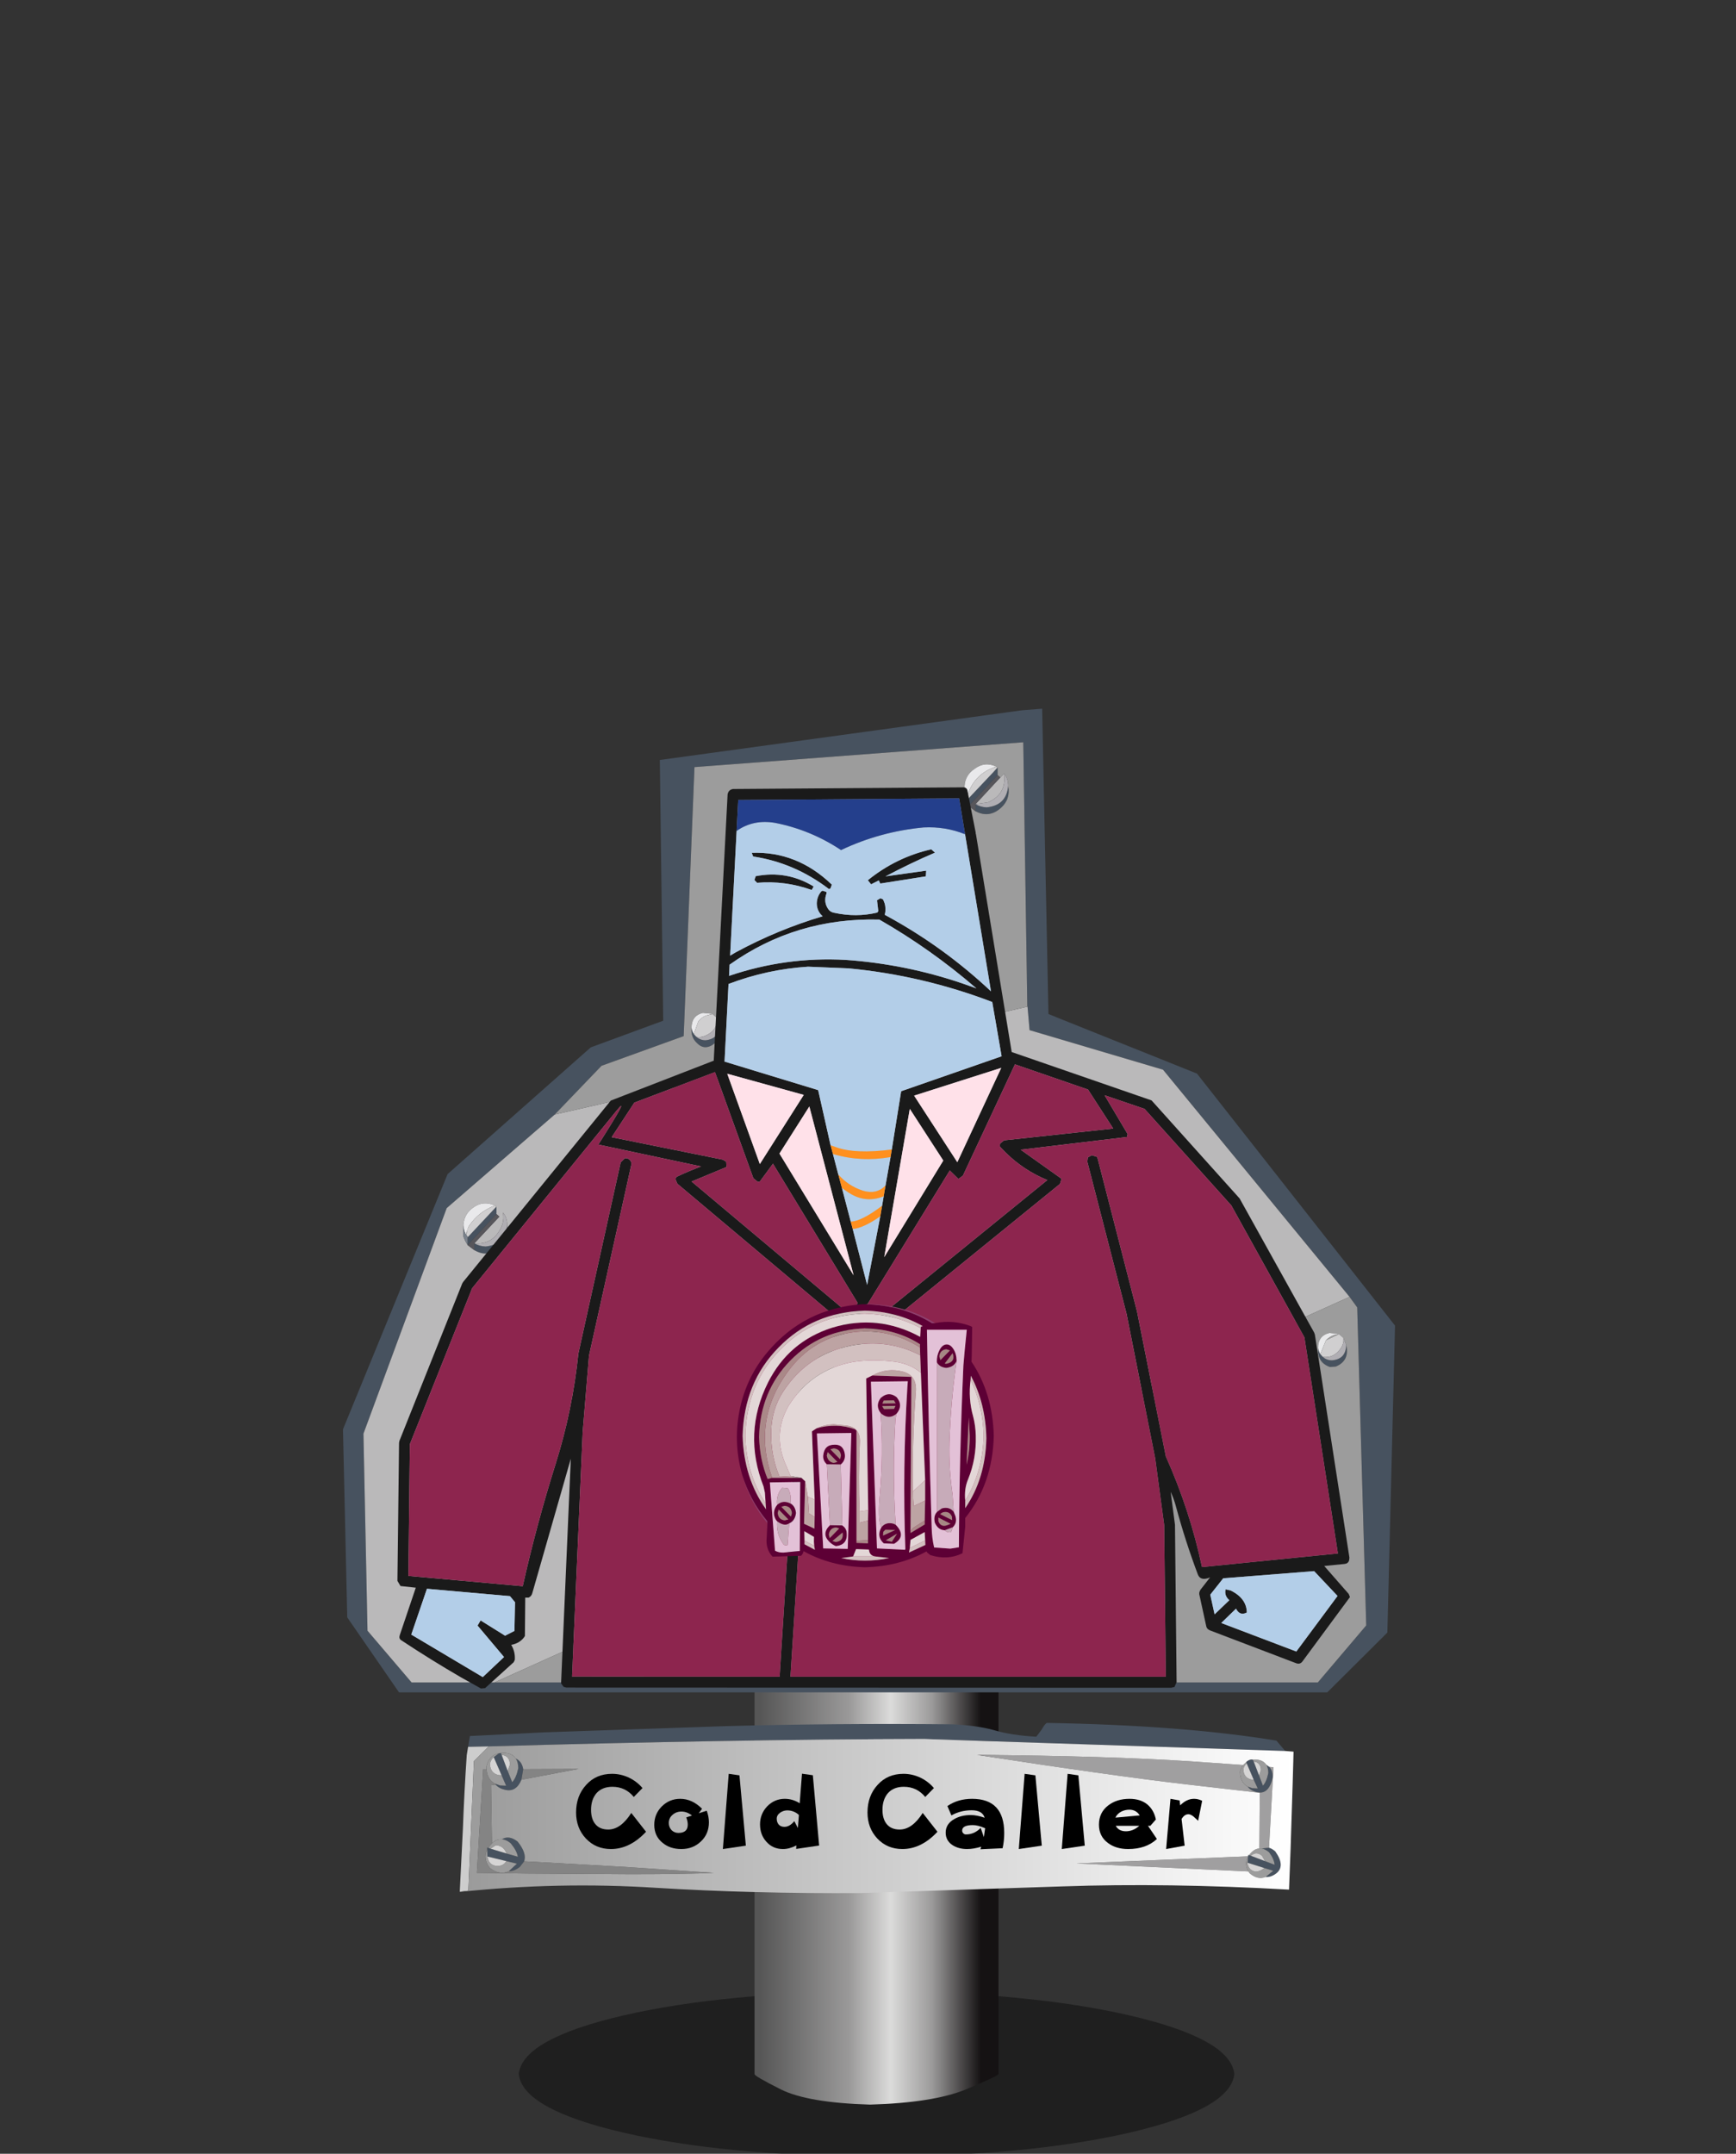 <?xml version="1.0" encoding="UTF-8" standalone="no"?>
<svg xmlns:xlink="http://www.w3.org/1999/xlink" height="133.95px" width="108.0px" xmlns="http://www.w3.org/2000/svg">
  <rect width="100%" height="100%" fill="#333333" stroke="none"/>
  <g transform="matrix(1.0, 0.0, 0.0, 1.0, 54.05, 92.85)">
    <use height="468.95" id="cst" transform="matrix(0.28, 0.0, 0.0, 0.286, -42.835, -92.832)" width="310.1" xlink:href="#sprite0"/>
  </g>
  <defs>
    <g id="sprite0" transform="matrix(1.0, 0.0, 0.0, 1.0, 153.05, 468.95)">
      <use height="36.0" transform="matrix(1.0, 0.0, 0.0, 1.0, -77.85, -36.0)" width="159.0" xlink:href="#shape0"/>
      <use height="96.65" transform="matrix(1.0, 0.0, 0.0, 1.0, -25.45, -108.0)" width="54.2" xlink:href="#shape1"/>
      <use height="37.0" transform="matrix(1.0, 0.0, 0.0, 1.0, -90.95, -94.35)" width="185.25" xlink:href="#shape2"/>
      <use height="16.45" transform="matrix(1.0, 0.0, 0.0, 1.0, -65.1, -83.3)" width="139.1" xlink:href="#text0"/>
      <use height="213.9" transform="matrix(1.0, 0.0, 0.0, 1.0, -116.9, -314.9)" width="233.75" xlink:href="#shape3"/>
      <use height="245.1" transform="matrix(0.8, 0.0, 0.0, 0.8, -104.8, -297.8)" width="264.55" xlink:href="#shape4"/>
      <use height="57.25" transform="matrix(1.0, 0.0, 0.0, 1.0, -29.4, -185.45)" width="57.1" xlink:href="#shape5"/>
    </g>
    <g id="shape0" transform="matrix(1.0, 0.0, 0.0, 1.0, 0.0, 0.0)">
      <path d="M135.7 30.75 Q113.3 35.8 79.5 36.0 45.7 35.8 23.3 30.75 0.85 25.65 0.0 18.0 0.85 10.35 23.3 5.25 45.7 0.2 79.5 0.0 113.3 0.2 135.7 5.25 158.15 10.35 159.0 18.0 158.15 25.65 135.7 30.75" fill="#000000" fill-opacity="0.396" fill-rule="evenodd" stroke="none"/>
    </g>
    <g id="shape1" transform="matrix(1.0, 0.0, 0.0, 1.0, 0.0, 0.0)">
      <path d="M5.85 93.35 Q-0.15 90.4 0.0 90.0 L0.0 0.0 54.2 0.0 54.2 90.0 Q54.15 90.4 46.95 93.35 39.7 96.25 25.65 96.65 11.8 96.25 5.85 93.35" fill="url(#gradient0)" fill-rule="evenodd" stroke="none"/>
    </g>
    <linearGradient gradientTransform="matrix(0.03, 0.0, 0.0, 0.03, 25.7, 48.35)" gradientUnits="userSpaceOnUse" id="gradient0" spreadMethod="pad" x1="-819.2" x2="819.2">
      <stop offset="0.0" stop-color="#565656"/>
      <stop offset="0.404" stop-color="#9a9999"/>
      <stop offset="0.592" stop-color="#dbdbda"/>
      <stop offset="0.78" stop-color="#9b9a9a"/>
      <stop offset="1.0" stop-color="#151213"/>
    </linearGradient>
    <g id="shape2" transform="matrix(1.0, 0.0, 0.0, 1.0, -0.05, 0.0)">
      <path d="M185.25 8.2 L185.3 8.25 185.25 8.25 185.25 8.2 M1.9 5.2 L2.3 2.85 18.75 2.05 59.05 0.7 Q83.4 0.05 109.4 0.3 115.1 0.55 118.85 1.6 122.65 2.7 128.15 3.0 L129.3 1.5 Q130.05 0.2 130.5 0.0 160.7 0.5 181.5 3.85 L183.45 6.1 103.3 3.5 Q60.0 3.6 6.5 5.1 L1.9 5.2 M176.25 8.0 L176.45 8.4 177.65 11.45 178.5 13.65 Q179.3 12.8 179.7 10.9 179.7 9.8 179.25 9.1 L179.9 9.55 Q180.65 10.3 180.7 11.75 179.85 15.7 177.15 15.05 175.8 14.75 175.1 13.85 L176.15 14.2 177.35 14.25 176.45 12.35 174.9 8.8 174.8 8.5 174.95 8.35 Q175.75 7.8 176.25 8.0 M178.25 27.3 L179.85 27.15 Q180.5 27.3 181.25 27.95 183.6 31.2 181.35 32.8 180.2 33.6 179.1 33.5 L180.8 32.15 178.8 31.55 175.1 30.4 175.2 29.1 175.2 29.0 175.25 28.7 175.4 28.75 175.85 28.9 178.95 30.05 181.1 30.85 Q181.0 29.65 179.9 28.15 179.05 27.45 178.25 27.3 M9.35 6.95 L10.7 10.45 11.7 12.9 Q12.6 11.95 13.05 9.85 13.05 8.55 12.5 7.75 13.85 8.35 14.15 10.05 L13.75 12.35 Q12.6 15.1 10.15 14.55 8.75 14.25 8.0 13.4 L7.85 13.2 9.0 13.6 10.35 13.65 9.35 11.4 7.6 7.45 8.75 6.6 9.2 6.55 9.35 6.95 M9.4 25.3 Q11.0 24.35 12.9 25.8 15.0 28.35 14.35 30.1 L13.4 31.3 Q12.2 32.25 10.95 32.25 L12.75 30.6 10.4 30.05 6.2 29.05 6.15 27.55 6.15 27.1 6.35 27.15 6.9 27.35 10.45 28.4 12.95 29.1 Q12.75 27.8 11.35 26.15 10.35 25.35 9.4 25.3" fill="#47525f" fill-rule="evenodd" stroke="none"/>
      <path d="M0.05 36.7 L0.75 22.9 Q1.05 14.95 1.6 7.0 L1.9 5.2 6.5 5.1 3.2 8.3 1.95 36.45 0.05 36.7" fill="#cdcdcd" fill-rule="evenodd" stroke="none"/>
      <path d="M13.75 12.35 L14.15 10.05 26.45 10.0 13.75 12.35 M8.0 13.4 L7.0 13.55 7.2 26.2 6.35 27.15 6.15 27.1 6.15 27.55 Q5.15 29.5 6.75 31.55 8.95 33.2 10.95 32.25 12.2 32.25 13.4 31.3 L14.35 30.1 16.45 30.2 36.65 31.3 56.5 32.6 Q50.4 32.9 38.0 32.9 L15.1 32.75 3.85 32.6 5.25 10.05 6.0 10.05 Q6.15 12.3 7.85 13.2 L8.0 13.4" fill="#848484" fill-rule="evenodd" stroke="none"/>
      <path d="M175.1 13.85 Q175.8 14.75 177.15 15.05 179.85 15.7 180.7 11.75 180.65 10.3 179.9 9.55 L180.85 9.65 179.85 27.15 178.25 27.3 177.7 27.3 177.8 15.2 160.95 13.3 Q144.35 11.4 115.0 6.95 144.55 7.2 162.45 8.35 L174.1 9.15 Q173.65 9.7 173.4 10.6 173.45 12.95 175.1 13.85 M175.3 32.3 L137.05 30.55 175.2 29.0 175.2 29.1 Q174.3 30.55 175.3 32.3" fill="#a09fa0" fill-rule="evenodd" stroke="none"/>
      <path d="M176.45 8.4 L176.25 8.0 176.9 7.95 Q178.55 8.05 179.25 9.1 179.7 9.8 179.7 10.9 179.3 12.8 178.5 13.65 L177.65 11.45 178.05 10.25 Q178.0 8.55 176.45 8.4 M174.8 8.5 L174.9 8.8 Q174.35 9.2 174.15 10.05 174.2 11.9 175.85 12.3 L176.45 12.35 177.35 14.25 176.15 14.2 175.1 13.85 Q173.45 12.95 173.4 10.6 173.65 9.7 174.1 9.15 L174.8 8.5 M177.7 27.3 L178.25 27.3 Q179.05 27.45 179.9 28.15 181.0 29.65 181.1 30.85 L178.95 30.05 178.3 28.9 Q177.0 27.8 175.85 28.9 L175.4 28.75 175.8 28.3 Q176.7 27.35 177.7 27.3 M179.1 33.5 Q177.3 34.2 175.5 32.65 L175.3 32.3 Q174.3 30.55 175.2 29.1 L175.1 30.4 Q175.25 32.1 176.95 32.35 178.0 32.25 178.8 31.55 L180.8 32.15 179.1 33.5 M10.7 10.45 L11.2 9.05 Q11.15 7.15 9.35 6.95 L9.2 6.55 9.9 6.5 Q11.75 6.6 12.5 7.75 13.05 8.55 13.05 9.85 12.6 11.95 11.7 12.9 L10.7 10.45 M7.2 26.2 Q8.2 25.2 9.4 25.3 10.35 25.35 11.35 26.15 12.75 27.8 12.95 29.1 L10.45 28.4 Q9.75 26.65 8.05 26.6 L6.9 27.35 6.35 27.15 7.2 26.2 M6.0 10.05 L5.95 9.55 Q6.6 7.0 8.75 6.6 L7.6 7.45 Q7.0 7.9 6.75 8.85 6.8 10.95 8.7 11.35 L9.35 11.4 10.35 13.65 9.0 13.6 7.85 13.2 Q6.15 12.3 6.0 10.05 M6.15 27.55 L6.2 29.05 Q6.45 30.9 8.2 31.1 9.7 31.2 10.4 30.05 L12.75 30.6 10.95 32.25 Q8.95 33.2 6.75 31.55 5.15 29.5 6.15 27.55" fill="#9c9c9c" fill-rule="evenodd" stroke="none"/>
      <path d="M174.9 8.8 L176.45 12.35 175.85 12.3 Q174.2 11.9 174.15 10.05 174.35 9.2 174.9 8.8 M177.65 11.45 L176.45 8.4 Q178.0 8.55 178.05 10.25 L177.65 11.45 M175.85 28.9 Q177.0 27.8 178.3 28.9 L178.95 30.05 175.85 28.9 M175.1 30.4 L178.8 31.55 Q178.0 32.25 176.95 32.35 175.25 32.1 175.1 30.4 M9.35 6.95 Q11.15 7.15 11.2 9.05 L10.7 10.45 9.35 6.95 M9.35 11.4 L8.7 11.35 Q6.8 10.95 6.75 8.85 7.0 7.9 7.6 7.45 L9.35 11.4 M10.45 28.4 L6.9 27.35 8.05 26.6 Q9.75 26.65 10.45 28.4 M6.2 29.05 L10.4 30.05 Q9.7 31.2 8.2 31.1 6.45 30.9 6.2 29.05" fill="#d5d4d4" fill-rule="evenodd" stroke="none"/>
      <path d="M183.45 6.1 L185.3 6.25 185.25 8.2 185.25 8.25 185.1 13.45 184.65 27.3 184.3 36.25 Q157.35 34.75 133.85 35.55 L89.2 37.0 Q65.15 37.15 43.55 35.85 22.0 34.5 0.05 36.75 L0.05 36.7 1.95 36.45 3.2 8.3 6.5 5.1 Q60.0 3.6 103.3 3.5 L183.45 6.1 M176.25 8.0 Q175.75 7.8 174.95 8.35 L174.8 8.5 174.1 9.15 162.45 8.35 Q144.55 7.2 115.0 6.95 144.35 11.4 160.95 13.3 L177.8 15.2 177.7 27.3 Q176.7 27.35 175.8 28.3 L175.4 28.75 175.25 28.7 175.2 29.0 137.05 30.55 175.3 32.3 175.5 32.65 Q177.3 34.2 179.1 33.5 180.2 33.6 181.35 32.8 183.6 31.2 181.25 27.95 180.5 27.3 179.85 27.15 L180.85 9.65 179.9 9.55 179.25 9.1 Q178.55 8.05 176.9 7.95 L176.25 8.0 M12.5 7.75 Q11.75 6.6 9.9 6.5 L9.2 6.55 8.75 6.6 Q6.6 7.0 5.95 9.55 L6.0 10.05 5.25 10.05 3.85 32.6 15.1 32.75 38.0 32.9 Q50.4 32.9 56.5 32.6 L36.65 31.3 16.45 30.2 14.35 30.1 Q15.0 28.35 12.9 25.8 11.0 24.35 9.4 25.3 8.2 25.2 7.2 26.2 L7.0 13.55 8.0 13.4 Q8.75 14.25 10.15 14.55 12.6 15.1 13.75 12.35 L26.45 10.0 14.15 10.05 Q13.85 8.35 12.5 7.75" fill="url(#gradient1)" fill-rule="evenodd" stroke="none"/>
    </g>
    <linearGradient gradientTransform="matrix(0.113, 0.0, 0.0, 0.02, 92.65, 20.25)" gradientUnits="userSpaceOnUse" id="gradient1" spreadMethod="pad" x1="-819.2" x2="819.2">
      <stop offset="0.0" stop-color="#9a9a9a"/>
      <stop offset="1.0" stop-color="#ffffff"/>
    </linearGradient>
    <g id="text0" transform="matrix(1.0, 0.0, 0.0, 1.0, -1.05, -5.65)">
      <g transform="matrix(1.0, 0.0, 0.0, 1.0, 0.0, 0.0)">
        <use fill="#000000" height="16.45" transform="matrix(0.508, 0.0, 0.0, 0.508, 0.0, 22.0)" width="139.1" xlink:href="#font_______W7_C0"/>
        <use fill="#000000" height="16.45" transform="matrix(0.508, 0.0, 0.0, 0.508, 17.5, 22.0)" width="139.1" xlink:href="#font_______W7_o0"/>
        <use fill="#000000" height="16.45" transform="matrix(0.508, 0.0, 0.0, 0.508, 31.45, 22.0)" width="139.1" xlink:href="#font_______W7_l0"/>
        <use fill="#000000" height="16.45" transform="matrix(0.508, 0.0, 0.0, 0.508, 41.0, 22.0)" width="139.1" xlink:href="#font_______W7_d0"/>
        <use fill="#000000" height="16.45" transform="matrix(0.508, 0.0, 0.0, 0.508, 64.75, 22.0)" width="139.1" xlink:href="#font_______W7_C0"/>
        <use fill="#000000" height="16.45" transform="matrix(0.508, 0.0, 0.0, 0.508, 82.25, 22.0)" width="139.1" xlink:href="#font_______W7_a0"/>
        <use fill="#000000" height="16.45" transform="matrix(0.508, 0.0, 0.0, 0.508, 97.2, 22.0)" width="139.1" xlink:href="#font_______W7_l0"/>
        <use fill="#000000" height="16.45" transform="matrix(0.508, 0.0, 0.0, 0.508, 106.75, 22.0)" width="139.1" xlink:href="#font_______W7_l0"/>
        <use fill="#000000" height="16.45" transform="matrix(0.508, 0.0, 0.0, 0.508, 116.3, 22.0)" width="139.1" xlink:href="#font_______W7_e0"/>
        <use fill="#000000" height="16.45" transform="matrix(0.508, 0.0, 0.0, 0.508, 130.85, 22.0)" width="139.1" xlink:href="#font_______W7_r0"/>
      </g>
    </g>
    <g id="font_______W7_C0">
      <path d="M26.2 -15.4 L26.2 -15.4 Q21.6 -8.3 16.1 -8.3 12.35 -8.3 10.4 -10.7 8.6 -12.9 8.6 -16.75 8.6 -21.2 11.05 -23.95 13.55 -26.6 17.95 -26.6 23.65 -26.6 27.3 -22.25 L31.1 -26.05 Q28.65 -28.9 25.1 -30.55 21.55 -32.15 17.8 -32.15 10.8 -32.15 6.45 -27.4 2.05 -22.7 2.05 -15.6 2.05 -8.95 6.35 -4.45 10.7 0.05 17.3 0.05 25.6 0.05 32.65 -7.35 L26.2 -15.4" fill-rule="evenodd" stroke="none"/>
    </g>
    <g id="font_______W7_o0">
      <path d="M15.8 -13.5 L15.8 -13.5 Q16.45 -11.85 16.45 -10.4 16.45 -6.85 12.35 -6.85 10.6 -6.85 9.35 -8.05 8.15 -9.35 8.15 -11.05 8.15 -13.25 9.8 -14.6 11.4 -16.0 13.7 -16.0 16.1 -16.0 18.3 -14.3 L15.8 -13.5 M25.7 -11.4 L25.7 -11.4 Q25.7 -13.8 24.75 -16.35 L21.25 -15.25 22.7 -17.2 Q18.35 -21.45 13.15 -21.45 8.45 -21.45 5.1 -18.2 1.8 -14.95 1.8 -10.3 1.8 -5.5 5.4 -2.65 8.65 0.05 13.65 0.05 18.75 0.05 22.2 -3.2 25.7 -6.4 25.7 -11.4" fill-rule="evenodd" stroke="none"/>
    </g>
    <g id="font_______W7_l0">
      <path d="M11.6 -31.5 L11.6 -31.5 6.9 -32.15 4.35 0.05 14.4 -1.4 11.6 -31.5" fill-rule="evenodd" stroke="none"/>
    </g>
    <g id="font_______W7_d0">
      <path d="M18.35 -8.95 L18.35 -8.95 16.8 -11.9 Q14.75 -9.45 12.45 -9.45 10.9 -9.45 10.0 -10.4 9.1 -11.4 9.1 -12.95 9.1 -14.5 10.7 -15.6 12.15 -16.5 13.7 -16.5 16.6 -16.5 18.8 -14.55 L18.35 -8.95 M24.9 -31.55 L24.9 -31.55 20.15 -32.2 19.15 -19.55 Q16.05 -21.45 12.65 -21.45 8.15 -21.45 4.95 -18.25 1.8 -15.0 1.8 -10.5 1.8 -6.05 4.6 -3.05 7.4 0.05 11.85 0.05 14.65 0.05 17.7 -1.5 L17.6 0.0 27.65 -1.45 24.9 -31.55" fill-rule="evenodd" stroke="none"/>
    </g>
    <g id="font_______W7_a0">
      <path d="M19.05 -8.85 L19.05 -8.85 18.5 -5.05 17.1 -9.0 Q14.35 -6.2 10.6 -6.2 9.95 -6.2 9.45 -6.75 9.0 -7.2 9.0 -7.85 9.0 -10.2 13.7 -10.2 15.9 -10.2 19.05 -8.85 M27.4 -6.8 L27.4 -6.8 Q27.4 -21.45 13.35 -21.45 7.15 -21.45 2.55 -18.35 L4.3 -14.35 Q8.3 -16.55 13.15 -16.55 17.85 -16.55 18.85 -13.35 15.4 -14.5 12.8 -14.5 8.6 -14.5 5.6 -12.8 1.8 -10.75 1.8 -6.95 1.8 -3.5 4.9 -1.55 7.55 0.05 11.15 0.05 13.95 0.05 17.35 -0.95 L17.0 0.15 26.7 -0.3 Q27.4 -3.45 27.4 -6.8" fill-rule="evenodd" stroke="none"/>
    </g>
    <g id="font_______W7_e0">
      <path d="M19.45 -9.9 L19.45 -9.9 Q16.75 -7.55 13.6 -7.55 10.45 -7.55 9.15 -9.9 L19.45 -9.9 M9.0 -13.4 L9.0 -13.4 Q9.7 -14.95 11.5 -15.95 13.2 -16.8 15.1 -16.8 18.05 -16.8 19.65 -14.35 L9.0 -13.4 M23.25 -9.9 L23.25 -9.9 24.3 -9.9 26.7 -12.6 Q25.85 -16.7 22.9 -19.1 19.9 -21.45 15.15 -21.45 9.65 -21.45 5.9 -18.65 1.8 -15.6 1.8 -10.4 1.8 -5.35 5.8 -2.5 9.3 0.05 14.6 0.05 22.45 0.05 27.15 -4.25 L23.25 -9.9" fill-rule="evenodd" stroke="none"/>
    </g>
    <g id="font_______W7_r0">
      <path d="M18.3 -20.6 L18.3 -20.6 Q16.55 -21.45 14.75 -21.45 11.5 -21.45 8.7 -18.65 L8.45 -20.75 4.45 -21.45 2.55 0.05 10.65 -1.4 9.3 -12.8 Q10.55 -14.85 12.3 -14.85 13.25 -14.85 14.55 -13.85 L16.55 -12.05 18.3 -20.6" fill-rule="evenodd" stroke="none"/>
    </g>
    <g id="shape3" transform="matrix(1.0, 0.0, 0.0, 1.0, -29.2, -50.75)">
      <path d="M173.75 64.5 L174.65 63.55 174.65 65.2 168.25 71.9 168.25 70.2 173.75 64.5 M177.0 67.55 Q177.55 70.45 175.35 72.35 172.75 74.6 169.75 73.05 L169.75 71.5 Q170.85 72.15 172.2 72.2 176.6 71.8 177.0 67.55 M180.0 51.1 L184.55 50.75 185.95 117.15 218.95 130.1 262.95 184.9 261.25 251.65 247.9 264.65 41.65 264.65 30.15 248.35 29.2 207.45 52.45 151.95 84.25 124.4 100.35 118.6 99.6 61.9 180.0 51.1 M252.85 178.65 L211.4 129.25 181.75 120.65 181.3 115.55 181.25 115.55 180.35 58.05 107.3 63.45 104.9 121.95 86.65 128.4 76.25 139.0 52.25 159.35 33.75 208.4 34.65 251.25 44.45 262.5 62.85 262.5 245.8 262.5 256.55 250.1 254.55 180.95 252.85 178.65 M246.35 191.1 L246.9 191.7 Q247.75 192.45 248.95 192.45 252.05 192.2 252.1 189.1 252.9 192.55 249.8 193.8 L248.5 193.9 Q245.65 192.95 245.85 189.75 245.95 190.5 246.35 191.1 M62.6 159.75 L63.3 159.05 63.3 160.65 56.9 167.4 56.9 165.7 56.95 165.65 62.6 159.75 M65.7 163.05 Q66.1 165.9 64.05 167.85 61.5 170.25 58.4 168.5 L58.4 167.0 Q59.5 167.65 60.9 167.7 65.3 167.25 65.7 163.05 M112.9 119.5 Q113.8 122.45 111.05 124.0 109.35 124.9 107.95 123.55 106.45 122.25 106.65 120.15 106.75 120.9 107.15 121.5 L107.7 122.1 Q108.6 122.85 109.75 122.85 112.8 122.55 112.9 119.5" fill="#47525f" fill-rule="evenodd" stroke="none"/>
      <path d="M175.25 65.7 L176.1 64.85 Q176.7 69.3 172.55 71.1 L169.75 71.5 175.25 65.7 M181.25 115.55 L181.3 115.55 181.75 120.65 211.4 129.25 252.85 178.65 62.85 262.5 44.45 262.5 34.65 251.25 33.75 208.4 52.25 159.35 76.25 139.0 181.25 115.55 M63.3 160.65 L63.3 159.05 62.6 159.75 63.3 159.0 62.95 158.8 Q60.4 157.6 58.1 159.25 56.1 160.65 55.95 163.05 L55.95 164.95 Q55.75 165.55 56.9 167.4 L58.4 168.5 Q61.5 170.25 64.05 167.85 66.1 165.9 65.7 163.05 65.7 161.45 64.75 160.3 65.1 162.15 64.2 163.85 62.25 167.4 58.4 167.0 L63.95 161.2 63.3 160.65 M56.95 165.65 L56.9 165.7 56.9 165.6 56.95 165.65 M57.05 163.5 Q56.75 164.1 56.7 164.65 L56.65 164.6 57.05 163.5" fill="#bab9ba" fill-rule="evenodd" stroke="none"/>
      <path d="M174.35 63.35 Q171.8 62.15 169.5 63.85 167.45 65.2 167.3 67.6 L167.3 69.5 Q167.1 70.05 168.25 71.9 L169.75 73.05 Q172.75 74.6 175.35 72.35 177.55 70.45 177.0 67.55 L177.0 67.35 Q176.95 65.9 176.1 64.85 L175.25 65.7 174.65 65.2 174.65 63.55 173.75 64.5 174.6 63.55 174.35 63.35 M252.85 178.65 L254.55 180.95 256.55 250.1 245.8 262.5 62.85 262.5 252.85 178.65 M76.25 139.0 L86.65 128.4 104.9 121.95 107.3 63.45 180.35 58.05 181.25 115.55 76.25 139.0 M251.5 187.6 L250.5 186.75 247.6 188.1 Q248.75 186.9 250.5 186.7 L248.35 186.5 Q245.85 187.1 245.85 189.75 245.65 192.95 248.5 193.9 L249.8 193.8 Q252.9 192.55 252.1 189.1 L251.5 187.6 M109.85 117.5 L111.3 117.1 109.15 116.9 Q106.65 117.5 106.65 120.15 106.45 122.25 107.95 123.55 109.35 124.9 111.05 124.0 113.8 122.45 112.9 119.5 L112.3 118.0 111.3 117.15 109.85 117.5" fill="#9c9c9c" fill-rule="evenodd" stroke="none"/>
      <path d="M167.3 67.6 Q167.45 65.2 169.5 63.85 171.8 62.15 174.35 63.35 169.65 64.8 168.05 69.3 L167.95 69.8 Q167.35 68.75 167.3 67.6 M247.6 188.1 L246.35 191.1 Q245.95 190.5 245.85 189.75 245.85 187.1 248.35 186.5 L250.5 186.7 Q248.75 186.9 247.6 188.1 M55.95 163.05 Q56.1 160.65 58.1 159.25 60.4 157.6 62.95 158.8 59.45 160.05 57.25 163.15 L57.05 163.5 56.65 164.6 56.6 165.3 Q56.0 164.25 55.95 163.05 M106.65 120.15 Q106.65 117.5 109.15 116.9 L111.3 117.1 109.85 117.5 Q108.9 117.85 108.15 118.75 L107.15 121.5 Q106.75 120.9 106.65 120.15" fill="#e9e9eb" fill-rule="evenodd" stroke="none"/>
      <path d="M174.35 63.35 L174.6 63.55 173.75 64.5 168.25 70.2 167.95 69.8 168.05 69.3 Q169.65 64.8 174.35 63.35 M251.5 187.6 Q251.6 188.8 250.95 189.75 249.4 192.05 246.9 191.7 L246.35 191.1 247.6 188.1 250.5 186.75 251.5 187.6 M62.95 158.8 L63.3 159.0 62.6 159.75 56.95 165.65 56.9 165.6 56.65 165.25 56.7 164.65 Q56.75 164.1 57.05 163.5 L57.25 163.15 Q59.45 160.05 62.95 158.8 M109.85 117.5 L111.3 117.15 112.3 118.0 Q112.45 120.15 110.75 121.3 109.1 122.4 107.7 122.1 L107.15 121.5 108.15 118.75 Q108.9 117.85 109.85 117.5" fill="#d0cfd0" fill-rule="evenodd" stroke="none"/>
      <path d="M176.1 64.85 Q176.95 65.9 177.0 67.35 L177.0 67.55 Q176.6 71.8 172.2 72.2 170.85 72.15 169.75 71.5 L172.55 71.1 Q176.7 69.3 176.1 64.85 M246.9 191.7 Q249.4 192.05 250.95 189.75 251.6 188.8 251.5 187.6 L252.1 189.1 Q252.05 192.2 248.95 192.45 247.75 192.45 246.9 191.7 M58.4 167.0 Q62.25 167.4 64.2 163.85 65.1 162.15 64.75 160.3 65.7 161.45 65.7 163.05 65.3 167.25 60.9 167.7 59.5 167.65 58.4 167.0 M112.3 118.0 L112.9 119.5 Q112.8 122.55 109.75 122.85 108.6 122.85 107.7 122.1 109.1 122.4 110.75 121.3 112.45 120.15 112.3 118.0" fill="#b0aeb3" fill-rule="evenodd" stroke="none"/>
      <path d="M174.65 65.2 L175.25 65.7 169.75 71.5 169.75 73.05 168.25 71.9 174.65 65.2 M63.3 160.65 L63.95 161.2 58.4 167.0 58.4 168.5 56.9 167.4 63.3 160.65" fill="#57565b" fill-rule="evenodd" stroke="none"/>
      <path d="M168.25 71.9 Q167.1 70.05 167.3 69.5 L167.3 67.6 Q167.35 68.75 167.95 69.8 L168.25 70.2 168.25 71.9 M56.9 167.4 Q55.75 165.55 55.95 164.95 L55.95 163.05 Q56.0 164.25 56.6 165.3 L56.65 164.6 56.7 164.65 56.65 165.25 56.9 165.6 56.9 165.7 56.9 167.4" fill="#79818b" fill-rule="evenodd" stroke="none"/>
    </g>
    <g id="shape4" transform="matrix(1.0, 0.0, 0.0, 1.0, 0.0, 0.0)">
      <path d="M137.3 98.45 L139.9 82.6 167.8 73.1 165.2 58.35 Q145.8 51.1 125.25 49.2 L114.05 48.75 Q102.7 49.45 91.95 53.45 L90.85 74.55 116.85 82.3 120.3 97.3 120.95 99.65 122.45 105.25 123.45 108.9 125.9 118.05 126.45 120.05 130.45 135.25 134.1 116.6 134.6 113.75 135.05 111.15 135.55 108.25 136.95 100.5 137.3 98.45 M171.5 75.3 L157.05 105.55 155.8 106.45 153.4 104.15 130.3 140.9 126.25 146.5 125.65 146.6 119.1 155.6 180.5 106.75 Q174.0 104.15 168.95 99.3 L167.5 97.85 167.35 97.65 167.3 97.4 167.4 96.8 168.5 95.95 198.8 92.75 191.8 82.15 171.5 75.3 M202.6 95.05 L173.1 98.5 184.45 106.4 184.0 107.8 114.25 163.25 109.15 241.75 213.4 241.75 212.95 200.5 210.45 182.35 202.5 143.1 191.6 101.75 191.75 100.6 192.85 100.0 194.3 100.45 194.5 101.0 205.4 142.45 213.4 181.85 Q220.1 196.5 223.45 211.95 L261.2 208.25 251.9 149.5 231.6 113.65 207.5 87.4 196.4 83.7 202.8 94.25 202.6 95.05 M209.45 85.1 L233.9 111.75 254.6 148.2 254.8 148.75 264.4 209.4 264.3 210.2 Q264.0 211.0 263.05 211.1 L257.4 211.65 264.2 219.25 264.55 220.1 251.35 237.6 Q250.7 238.45 249.65 238.1 L225.65 229.15 225.55 229.1 Q224.8 228.75 224.65 228.1 L222.7 219.35 Q222.65 219.05 222.75 218.7 L223.0 218.15 225.7 214.75 Q223.05 215.85 222.3 213.95 218.8 204.85 216.2 195.4 215.65 193.4 214.75 191.5 L215.95 200.45 216.4 243.25 215.8 244.55 214.9 244.75 46.9 244.7 46.15 244.5 45.45 243.55 48.15 182.5 37.45 219.05 Q37.25 219.85 36.45 220.25 L35.5 220.25 35.4 230.7 Q34.2 232.6 31.6 233.1 32.75 234.95 32.6 237.15 L32.3 237.8 24.35 244.85 23.2 244.95 17.7 241.95 Q9.25 237.15 1.0 231.8 0.35 231.35 0.65 230.45 L5.1 217.55 0.85 217.1 0.0 215.7 0.45 178.2 0.55 177.65 18.0 134.85 18.25 134.45 59.25 85.15 87.85 74.3 91.7 1.9 Q91.95 0.65 93.2 0.45 L157.25 0.0 Q158.15 0.1 158.3 0.85 L160.6 12.3 160.6 12.55 160.65 12.75 160.65 12.6 170.6 71.95 209.45 85.1 M146.75 24.2 L134.1 26.15 133.7 25.3 131.55 26.35 130.65 25.25 Q138.55 19.0 148.25 16.85 L149.3 17.75 Q142.6 20.55 135.55 24.2 L146.85 22.65 146.75 24.2 M157.65 12.75 L156.0 3.0 94.65 3.45 94.2 11.85 92.4 45.75 93.95 44.85 Q105.55 38.7 118.1 35.05 L117.5 34.45 Q116.1 32.7 116.6 30.45 116.9 29.2 117.75 28.25 L118.1 28.1 119.15 28.45 119.2 28.75 Q118.25 31.15 119.65 33.1 120.2 33.9 121.3 34.1 127.4 35.4 133.25 34.05 L133.55 33.65 133.2 30.7 134.15 30.15 134.85 30.45 135.0 30.75 Q135.7 32.2 135.5 33.85 L135.35 34.65 136.0 35.0 Q151.75 43.4 164.85 55.45 L157.65 12.75 M98.4 17.8 Q111.0 17.35 120.65 26.45 L120.25 27.5 119.85 27.65 Q110.3 20.5 98.8 18.8 L98.4 17.8 M99.15 25.2 L99.5 24.15 Q108.15 22.5 115.6 26.95 L115.05 27.9 Q107.65 25.3 99.9 25.95 L99.15 25.2 M91.6 77.85 L100.65 102.4 112.85 83.6 91.6 77.85 M160.8 54.65 Q148.2 44.0 133.85 35.95 110.7 35.35 92.25 48.2 L92.1 51.25 Q107.9 46.0 124.45 46.9 141.15 48.05 156.9 53.3 L160.8 54.65 M59.5 95.1 L90.35 101.2 91.3 101.75 91.4 103.2 81.7 107.15 125.6 143.25 127.85 140.2 104.3 102.3 100.65 107.15 100.1 107.25 98.85 106.25 88.2 77.4 65.8 85.7 59.5 95.1 M60.85 87.9 L20.75 136.15 3.45 178.55 3.05 214.35 34.8 217.15 Q38.65 200.3 44.0 183.7 48.65 169.2 50.25 153.9 L62.0 101.95 63.2 100.8 63.8 100.85 Q65.1 101.3 64.95 102.6 L53.2 154.5 51.45 175.25 48.5 241.7 106.15 241.75 111.3 162.4 123.85 145.7 77.75 107.75 77.35 106.85 Q77.05 106.0 77.9 105.7 81.05 104.25 84.35 103.05 L55.8 97.1 Q65.0 82.95 60.85 87.9 M151.6 101.45 L142.3 87.4 135.2 127.7 151.6 101.45 M126.7 132.65 L114.4 86.75 106.1 99.55 126.7 132.65 M143.5 83.8 L155.5 101.9 167.7 76.25 143.5 83.8 M31.25 219.85 L8.2 217.85 3.85 230.3 23.7 241.85 29.6 236.4 22.25 227.85 23.1 226.45 29.9 230.6 32.5 229.3 32.65 221.5 31.25 219.85 M254.6 213.05 L229.35 215.0 225.75 219.45 226.95 224.8 231.05 220.95 Q229.6 219.75 230.0 218.0 L231.4 218.3 Q235.85 220.45 235.9 224.3 233.95 225.3 232.9 223.25 L228.8 227.15 249.65 234.9 261.1 219.8 254.6 213.05" fill="#1a1a1a" fill-rule="evenodd" stroke="none"/>
      <path d="M120.3 97.3 L116.85 82.3 90.85 74.55 91.95 53.45 Q102.7 49.45 114.05 48.75 L125.25 49.2 Q145.8 51.1 165.2 58.35 L167.8 73.1 139.9 82.6 137.3 98.45 Q127.1 99.75 121.75 97.8 L120.3 97.3 M136.95 100.5 L135.55 108.25 Q133.05 110.75 129.3 109.65 125.2 108.35 122.45 105.25 L120.95 99.65 121.1 99.7 Q128.7 101.9 136.95 100.5 M135.05 111.15 L134.6 113.75 Q128.85 118.0 125.9 118.05 L123.45 108.9 124.7 109.75 Q129.7 113.3 135.05 111.15 M134.1 116.6 L130.45 135.25 126.45 120.05 Q129.4 119.8 134.1 116.6 M146.75 24.2 L146.85 22.65 135.55 24.2 Q142.6 20.55 149.3 17.75 L148.25 16.85 Q138.55 19.0 130.65 25.25 L131.55 26.35 133.7 25.3 134.1 26.15 146.75 24.2 M94.2 11.85 Q98.85 8.65 104.85 9.65 114.75 11.55 123.2 17.05 134.1 12.0 146.15 10.9 152.2 10.6 157.65 12.75 L164.85 55.45 Q151.75 43.4 136.0 35.0 L135.35 34.65 135.5 33.85 Q135.7 32.2 135.0 30.75 L134.85 30.45 134.15 30.15 133.2 30.7 133.55 33.65 133.25 34.05 Q127.4 35.4 121.3 34.1 120.2 33.9 119.65 33.1 118.25 31.15 119.2 28.75 L119.15 28.45 118.1 28.1 117.75 28.25 Q116.9 29.2 116.6 30.45 116.1 32.7 117.5 34.45 L118.1 35.05 Q105.55 38.7 93.95 44.85 L92.4 45.75 94.2 11.85 M99.15 25.2 L99.9 25.95 Q107.65 25.3 115.05 27.9 L115.6 26.95 Q108.15 22.5 99.5 24.15 L99.15 25.2 M98.4 17.8 L98.8 18.8 Q110.3 20.5 119.85 27.65 L120.25 27.5 120.65 26.45 Q111.0 17.35 98.4 17.8 M160.8 54.65 L156.9 53.3 Q141.15 48.05 124.45 46.9 107.9 46.0 92.1 51.25 L92.25 48.2 Q110.7 35.35 133.85 35.95 148.2 44.0 160.8 54.65 M254.6 213.05 L261.1 219.8 249.65 234.9 228.8 227.15 232.9 223.25 Q233.95 225.3 235.9 224.3 235.85 220.45 231.4 218.3 L230.0 218.0 Q229.6 219.75 231.05 220.95 L226.95 224.8 225.75 219.45 229.35 215.0 254.6 213.05 M31.25 219.85 L32.65 221.5 32.5 229.3 29.9 230.6 23.1 226.45 22.25 227.85 29.6 236.4 23.7 241.85 3.85 230.3 8.2 217.85 31.25 219.85" fill="#b3cee8" fill-rule="evenodd" stroke="none"/>
      <path d="M202.6 95.05 L202.8 94.25 196.4 83.7 207.5 87.4 231.6 113.65 251.9 149.5 261.2 208.25 223.45 211.95 Q220.1 196.5 213.4 181.85 L205.4 142.45 194.5 101.0 194.3 100.45 192.85 100.0 191.75 100.6 191.6 101.75 202.5 143.1 210.45 182.35 212.95 200.5 213.4 241.75 109.15 241.75 114.25 163.25 184.0 107.8 184.45 106.4 173.1 98.5 202.6 95.05 M171.5 75.3 L191.8 82.15 198.8 92.75 168.5 95.95 167.4 96.8 167.3 97.4 167.35 97.65 167.5 97.85 168.95 99.3 Q174.0 104.15 180.5 106.75 L119.1 155.6 125.65 146.6 126.25 146.5 130.3 140.9 153.4 104.15 155.8 106.45 157.05 105.55 171.5 75.3 M60.85 87.9 Q65.0 82.95 55.8 97.1 L84.35 103.05 Q81.05 104.25 77.9 105.7 77.05 106.0 77.35 106.85 L77.75 107.75 123.85 145.7 111.3 162.4 106.15 241.75 48.5 241.7 51.45 175.25 53.2 154.5 64.95 102.6 Q65.1 101.3 63.8 100.85 L63.2 100.8 62.0 101.95 50.25 153.9 Q48.65 169.2 44.0 183.7 38.65 200.3 34.8 217.15 L3.05 214.35 3.45 178.55 20.75 136.15 60.85 87.9 M59.5 95.1 L65.8 85.7 88.2 77.4 98.85 106.25 100.1 107.25 100.65 107.15 104.3 102.3 127.85 140.2 125.6 143.25 81.7 107.15 91.4 103.2 91.3 101.75 90.35 101.2 59.5 95.1" fill="#8d254e" fill-rule="evenodd" stroke="none"/>
      <path d="M94.2 11.85 L94.65 3.45 156.0 3.0 157.65 12.75 Q152.2 10.6 146.15 10.9 134.1 12.0 123.2 17.05 114.75 11.55 104.85 9.65 98.85 8.65 94.2 11.85" fill="#243f8c" fill-rule="evenodd" stroke="none"/>
      <path d="M91.6 77.85 L112.85 83.6 100.65 102.4 91.6 77.85 M151.6 101.45 L135.2 127.7 142.3 87.4 151.6 101.45 M126.7 132.65 L106.1 99.55 114.4 86.75 126.7 132.65 M143.5 83.8 L167.7 76.25 155.5 101.9 143.5 83.8" fill="#ffe1e9" fill-rule="evenodd" stroke="none"/>
      <path d="M120.3 97.3 L121.75 97.8 Q127.1 99.75 137.3 98.45 L136.95 100.5 Q128.7 101.9 121.1 99.7 L120.95 99.65 120.3 97.3 M135.55 108.25 L135.05 111.15 Q129.7 113.3 124.7 109.75 L123.45 108.9 122.45 105.25 Q125.2 108.35 129.3 109.65 133.05 110.75 135.55 108.25 M134.6 113.75 L134.1 116.6 Q129.4 119.8 126.45 120.05 L125.9 118.05 Q128.85 118.0 134.6 113.75" fill="#ff901f" fill-rule="evenodd" stroke="none"/>
    </g>
    <g id="shape5" transform="matrix(1.0, 0.0, 0.0, 1.0, -0.1, 0.0)">
      <path d="M44.15 4.15 Q48.25 3.4 52.05 4.8 L52.4 5.0 52.3 11.35 52.25 12.55 Q56.95 19.4 57.2 28.65 56.95 39.1 50.85 46.55 L50.85 48.45 50.25 54.2 Q46.95 55.8 43.1 54.6 L42.4 54.05 42.25 53.8 Q36.25 57.05 28.6 57.25 20.95 57.05 14.95 53.75 L14.75 54.3 14.4 54.75 8.05 54.95 Q6.45 53.25 6.75 50.75 L6.9 47.7 6.85 47.2 Q3.0 42.7 1.3 37.15 -0.8 29.9 0.85 22.5 2.4 15.75 6.8 10.6 15.0 0.95 27.95 0.05 L28.3 0.05 28.6 0.05 Q37.0 0.25 43.5 4.2 L44.15 4.15 M50.75 10.0 L51.2 5.6 42.35 5.6 Q42.7 27.1 43.4 48.6 43.45 50.9 43.95 52.95 L47.55 53.2 49.45 52.9 Q49.55 33.1 50.45 13.35 L50.75 10.0 M40.95 5.25 Q41.05 4.75 41.2 4.9 L41.4 4.8 Q35.75 1.65 28.6 1.45 17.05 1.75 9.4 9.45 1.7 17.1 1.4 28.65 1.65 37.85 6.6 44.65 L6.5 43.3 6.35 41.05 6.05 39.7 Q1.4 28.1 7.05 17.05 11.65 8.15 21.3 5.15 31.5 2.15 40.85 7.15 L40.95 5.25 M45.1 11.4 L45.35 12.2 47.45 10.1 46.65 9.85 Q45.25 10.0 45.1 11.4 M40.8 9.45 L40.8 8.75 Q35.55 5.45 28.65 5.3 18.7 5.6 12.0 12.3 5.3 19.0 5.05 28.9 5.2 33.9 6.95 38.05 L7.95 37.8 14.45 37.8 15.3 38.55 15.05 47.8 17.35 48.85 17.4 46.3 17.4 42.55 16.8 27.7 17.8 27.05 Q22.25 25.8 26.4 27.25 L26.7 27.55 26.7 51.5 26.7 51.95 29.25 52.05 29.25 51.35 29.25 47.1 29.3 44.85 28.85 16.2 30.2 15.55 38.9 15.85 38.7 49.4 38.7 49.8 41.85 47.95 41.85 47.1 41.95 42.75 41.95 38.3 41.0 14.95 40.85 11.15 40.8 9.45 M44.55 12.65 Q44.5 11.25 45.1 10.1 45.7 8.9 46.6 8.8 47.5 8.7 48.2 9.75 48.9 10.75 48.95 12.35 48.4 13.7 46.65 13.9 45.1 13.75 44.55 12.65 M48.3 45.2 L48.65 46.05 Q49.15 47.55 48.1 48.55 L46.3 49.2 Q44.8 49.15 44.1 47.55 43.75 46.05 44.6 45.2 L45.65 44.45 Q47.35 44.0 48.3 45.2 M46.3 12.95 L46.65 13.0 Q48.75 12.6 48.05 10.7 L46.3 12.95 M50.85 42.75 L50.85 44.4 Q55.35 38.0 55.55 29.2 55.4 21.65 52.1 15.6 L52.05 16.5 Q51.5 20.6 52.6 24.4 53.15 26.45 53.2 28.65 53.35 33.65 51.5 38.1 50.6 40.15 50.85 42.75 M51.15 34.95 Q51.9 31.85 51.85 28.65 L51.65 24.65 51.15 34.95 M44.9 46.45 L44.9 47.25 Q45.45 48.6 46.85 48.1 L47.6 47.8 44.9 46.45 M47.9 46.25 Q47.35 44.95 45.9 45.3 45.55 45.45 45.3 45.7 L47.95 47.0 47.9 46.25 M38.0 18.15 L38.1 16.8 29.9 16.9 31.25 53.15 37.5 53.45 37.55 53.2 Q36.9 35.65 38.0 18.15 M35.4 21.6 L35.0 20.95 32.75 21.0 32.45 21.65 35.4 21.6 M32.05 23.7 Q30.8 22.05 32.1 20.4 L32.25 20.3 Q33.9 18.95 35.6 20.25 L35.8 20.5 Q37.0 22.1 35.7 23.75 L35.55 23.9 Q33.9 25.2 32.2 23.85 L32.05 23.7 M35.4 48.0 Q37.9 50.5 35.05 52.15 L32.75 52.05 Q31.1 50.6 32.2 48.6 33.2 47.3 35.0 47.8 L35.4 48.0 M32.4 22.2 L32.8 22.85 35.05 22.8 35.35 22.15 32.4 22.2 M20.1 34.85 Q19.2 34.05 19.3 32.95 19.55 30.6 21.75 30.6 23.45 30.5 23.95 32.0 24.55 33.8 23.2 34.9 L20.1 34.85 M23.55 48.15 Q24.4 48.75 24.5 49.6 24.85 52.4 22.1 52.65 21.25 52.3 20.65 51.7 18.85 49.95 20.8 48.1 L23.55 48.15 M9.4 44.7 L9.2 45.45 Q9.35 46.9 10.75 47.05 L11.55 46.85 9.4 44.7 M9.05 47.25 L8.8 46.95 Q7.8 45.3 9.05 43.7 10.1 42.75 11.45 43.15 L12.0 43.35 Q13.1 43.95 13.25 45.45 13.05 47.15 11.75 47.7 10.7 48.45 9.05 47.25 M12.35 45.45 Q12.2 44.05 10.75 43.9 L10.0 44.1 12.15 46.25 12.35 45.45 M14.2 38.7 L7.45 38.8 8.6 53.65 Q9.45 54.1 10.5 54.05 L14.1 53.7 14.2 38.7 M21.65 31.4 L20.9 31.6 23.05 33.75 23.25 32.95 Q23.1 31.55 21.65 31.4 M22.45 34.35 L20.3 32.2 20.1 32.95 Q20.35 34.35 21.65 34.55 L22.45 34.35 M22.15 48.6 Q21.45 48.65 21.1 49.0 20.65 49.4 20.55 50.15 L20.75 50.9 22.85 48.8 22.15 48.6 M35.3 49.15 L33.1 49.1 32.65 49.55 32.6 50.35 35.3 49.15 M25.55 28.05 L17.9 28.15 19.3 53.15 24.75 53.25 25.55 28.05 M41.95 51.4 L41.85 49.6 38.7 51.3 38.55 53.05 38.35 54.05 42.0 52.4 41.95 51.4 M25.95 54.9 L23.3 55.25 Q28.6 56.35 33.95 55.25 L30.85 54.9 Q29.8 54.75 29.55 53.85 L29.45 53.4 26.6 53.3 25.95 54.9 M33.2 51.4 L34.55 51.7 35.7 49.95 33.2 51.4 M21.35 51.55 L22.1 51.75 Q23.9 51.55 23.6 49.7 L21.35 51.55 M15.15 51.45 L15.15 52.25 17.45 53.45 17.3 52.6 Q17.2 51.75 17.25 50.65 L15.1 49.4 15.15 51.45" fill="#5d0035" fill-rule="evenodd" stroke="none"/>
      <path d="M50.75 10.0 L50.45 13.35 Q49.55 33.1 49.45 52.9 L47.55 53.2 43.95 52.95 Q43.45 50.9 43.4 48.6 42.7 27.1 42.35 5.6 L51.2 5.6 50.75 10.0 M48.95 12.35 Q48.9 10.75 48.2 9.75 47.5 8.7 46.6 8.8 45.7 8.9 45.1 10.1 44.5 11.25 44.55 12.65 L44.6 45.2 Q43.75 46.05 44.1 47.55 44.8 49.15 46.3 49.2 46.8 49.75 47.7 49.65 L48.1 48.55 Q49.15 47.55 48.65 46.05 L48.3 45.2 48.05 41.5 Q47.2 35.85 47.35 30.15 47.65 21.15 48.95 12.35 M38.0 18.15 Q36.9 35.65 37.55 53.2 L37.5 53.45 31.25 53.15 29.9 16.9 38.1 16.8 38.0 18.15 M35.55 23.9 L35.7 23.75 Q37.0 22.1 35.8 20.5 L35.6 20.25 Q33.9 18.95 32.25 20.3 L32.1 20.4 Q30.8 22.05 32.05 23.7 32.7 32.75 31.85 41.85 31.65 43.75 31.7 45.7 31.7 47.3 32.2 48.6 31.1 50.6 32.75 52.05 L35.05 52.15 Q37.9 50.5 35.4 48.0 34.65 36.55 35.35 25.1 L35.55 23.9 M23.2 34.9 Q24.55 33.8 23.95 32.0 23.45 30.5 21.75 30.6 19.55 30.6 19.3 32.95 19.2 34.05 20.1 34.85 L20.8 48.1 Q18.85 49.95 20.65 51.7 21.25 52.3 22.1 52.65 24.85 52.4 24.5 49.6 24.4 48.75 23.55 48.15 L23.2 34.9 M9.05 43.7 Q7.8 45.3 8.8 46.95 L9.05 47.25 Q8.85 50.0 10.4 52.15 10.75 52.65 11.4 52.4 L11.75 47.7 Q13.05 47.15 13.25 45.45 13.1 43.95 12.0 43.35 12.3 41.75 11.6 40.3 L11.4 40.05 10.2 39.95 Q8.8 41.5 9.05 43.7 M14.2 38.7 L14.1 53.7 10.5 54.05 Q9.45 54.1 8.6 53.65 L7.45 38.8 14.2 38.7 M25.55 28.05 L24.75 53.25 19.3 53.15 17.9 28.15 25.55 28.05" fill="#e3c1d7" fill-rule="evenodd" stroke="none"/>
      <path d="M6.5 43.3 L6.6 44.65 Q1.65 37.85 1.4 28.65 1.7 17.1 9.4 9.45 17.05 1.75 28.6 1.45 35.75 1.65 41.4 4.8 L41.2 4.9 Q41.05 4.75 40.95 5.25 35.45 2.3 28.5 2.1 17.25 2.4 9.8 9.9 2.3 17.35 2.0 28.6 2.2 37.0 6.5 43.3 M40.85 11.15 L41.0 14.95 Q38.6 13.0 35.2 12.55 30.25 11.95 25.95 12.6 16.7 14.25 11.6 22.15 8.2 28.0 10.7 34.3 L12.05 37.4 9.6 37.55 Q7.6 32.95 7.75 27.7 7.85 22.9 10.4 19.05 15.75 11.05 25.25 9.1 33.55 7.45 40.85 11.15 M41.95 38.3 L41.95 42.75 39.4 43.95 Q39.25 42.35 39.25 40.75 L41.95 38.3 M29.3 44.85 L29.25 47.1 27.4 47.55 27.4 45.1 29.3 44.85 M17.4 42.55 L17.4 46.3 16.15 45.55 15.9 41.9 17.4 42.55 M52.05 16.5 L52.1 15.6 Q55.4 21.65 55.55 29.2 55.35 38.0 50.85 44.4 L50.85 42.75 Q54.75 36.6 54.95 28.6 54.75 21.85 52.05 16.5 M41.95 51.4 L42.0 52.4 38.35 54.05 38.55 53.05 41.95 51.4 M30.85 54.9 L33.95 55.25 Q28.6 56.35 23.3 55.25 L25.95 54.9 30.85 54.9 M17.3 52.6 L17.45 53.45 15.15 52.25 15.15 51.45 17.3 52.6" fill="#d2c0c0" fill-rule="evenodd" stroke="none"/>
      <path d="M44.15 4.15 L43.5 4.2 Q37.0 0.25 28.6 0.05 L29.2 0.0 Q37.65 0.2 44.15 4.15 M1.3 37.15 Q3.0 42.7 6.85 47.2 L6.9 47.7 Q2.95 43.0 1.3 37.15" fill="#8d3f6d" fill-rule="evenodd" stroke="none"/>
      <path d="M40.8 9.45 L40.85 11.15 Q33.55 7.45 25.25 9.1 15.75 11.05 10.4 19.05 7.85 22.9 7.75 27.7 7.6 32.95 9.6 37.55 L12.05 37.4 14.45 37.8 7.95 37.8 Q3.5 25.3 11.45 14.7 17.0 7.25 26.3 6.1 34.15 5.3 40.8 9.45 M41.95 42.75 L41.85 47.1 39.25 48.7 38.7 49.4 38.9 15.85 30.2 15.55 Q33.5 13.75 37.2 14.75 40.15 15.65 39.9 19.05 39.05 29.85 39.25 40.75 39.25 42.35 39.4 43.95 L41.95 42.75 M29.25 47.1 L29.25 51.35 26.7 51.5 26.7 27.55 26.4 27.25 Q22.25 25.8 17.8 27.05 19.55 26.25 21.6 26.15 L24.6 26.45 Q27.6 26.9 27.45 30.1 27.1 37.6 27.4 45.1 L27.4 47.55 29.25 47.1 M17.4 46.3 L17.35 48.85 15.05 47.8 15.3 38.55 15.9 41.9 16.15 45.55 17.4 46.3" fill="#bda3a3" fill-rule="evenodd" stroke="none"/>
      <path d="M7.95 37.8 L6.95 38.05 Q5.2 33.9 5.05 28.9 5.3 19.0 12.0 12.3 18.7 5.6 28.65 5.3 35.55 5.45 40.8 8.75 L40.8 9.45 Q34.15 5.3 26.3 6.1 17.0 7.25 11.45 14.7 3.5 25.3 7.95 37.8 M41.85 47.1 L41.85 47.95 38.7 49.8 38.7 49.4 39.25 48.7 41.85 47.1 M29.25 51.35 L29.25 52.05 26.7 51.95 26.7 51.5 29.25 51.35 M51.15 34.95 L51.65 24.65 51.85 28.65 Q51.9 31.85 51.15 34.95" fill="#aa8888" fill-rule="evenodd" stroke="none"/>
      <path d="M45.1 11.4 Q45.25 10.0 46.65 9.85 L47.45 10.1 45.35 12.2 45.1 11.4 M46.3 12.95 L48.05 10.7 Q48.75 12.6 46.65 13.0 L46.3 12.95 M44.9 46.45 L47.6 47.8 46.85 48.1 Q45.45 48.6 44.9 47.25 L44.9 46.45 M47.9 46.25 L47.95 47.0 45.3 45.7 Q45.55 45.45 45.9 45.3 47.35 44.95 47.9 46.25 M35.4 21.6 L32.45 21.65 32.75 21.0 35.0 20.95 35.4 21.6 M32.4 22.2 L35.35 22.15 35.05 22.8 32.8 22.85 32.4 22.2 M9.4 44.7 L11.55 46.85 10.75 47.05 Q9.35 46.9 9.2 45.45 L9.4 44.7 M12.35 45.45 L12.15 46.25 10.0 44.1 10.75 43.9 Q12.2 44.05 12.35 45.45 M22.45 34.35 L21.65 34.55 Q20.35 34.35 20.1 32.95 L20.3 32.2 22.45 34.35 M21.65 31.4 Q23.1 31.55 23.25 32.95 L23.05 33.75 20.9 31.6 21.65 31.4 M22.15 48.6 L22.85 48.8 20.75 50.9 20.55 50.15 Q20.65 49.4 21.1 49.0 21.45 48.65 22.15 48.6 M35.3 49.15 L32.6 50.35 32.65 49.55 33.1 49.1 35.3 49.15 M33.2 51.4 L35.7 49.95 34.55 51.7 33.2 51.4 M21.35 51.55 L23.6 49.7 Q23.9 51.55 22.1 51.75 L21.35 51.55" fill="#a68884" fill-rule="evenodd" stroke="none"/>
      <path d="M48.95 12.35 Q47.65 21.15 47.35 30.15 47.2 35.85 48.05 41.5 L48.3 45.2 Q47.35 44.0 45.65 44.45 L44.6 45.2 44.55 12.65 Q45.1 13.75 46.65 13.9 48.4 13.7 48.95 12.35 M48.1 48.55 L47.7 49.65 Q46.8 49.75 46.3 49.2 L48.1 48.55 M35.55 23.9 L35.35 25.1 Q34.65 36.55 35.4 48.0 L35.0 47.8 Q33.2 47.3 32.2 48.6 31.7 47.3 31.7 45.7 31.65 43.75 31.85 41.85 32.7 32.75 32.05 23.7 L32.2 23.85 Q33.9 25.2 35.55 23.9 M20.1 34.85 L23.2 34.9 23.55 48.15 20.8 48.1 20.1 34.85 M9.05 43.7 Q8.8 41.5 10.2 39.95 L11.4 40.05 11.6 40.3 Q12.3 41.75 12.0 43.35 L11.45 43.15 Q10.1 42.75 9.05 43.7 M11.75 47.7 L11.4 52.4 Q10.75 52.65 10.4 52.15 8.85 50.0 9.05 47.25 10.7 48.45 11.75 47.7" fill="#c7abb9" fill-rule="evenodd" stroke="none"/>
      <path d="M40.95 5.25 L40.85 7.15 Q31.5 2.15 21.3 5.15 11.65 8.15 7.05 17.05 1.4 28.1 6.05 39.7 L6.35 41.05 6.5 43.3 Q2.2 37.0 2.0 28.6 2.3 17.35 9.8 9.9 17.25 2.4 28.5 2.1 35.45 2.3 40.95 5.25 M41.0 14.95 L41.95 38.3 39.25 40.75 Q39.05 29.85 39.9 19.05 40.15 15.65 37.2 14.75 33.5 13.75 30.2 15.55 L28.85 16.2 29.3 44.85 27.4 45.1 Q27.1 37.6 27.45 30.1 27.6 26.9 24.6 26.45 L21.6 26.15 Q19.55 26.25 17.8 27.05 L16.8 27.7 17.4 42.55 15.9 41.9 15.3 38.55 14.45 37.8 12.05 37.4 10.7 34.3 Q8.2 28.0 11.6 22.15 16.7 14.25 25.95 12.6 30.25 11.95 35.2 12.55 38.6 13.0 41.0 14.95 M50.85 42.75 Q50.6 40.15 51.5 38.1 53.35 33.65 53.2 28.65 53.15 26.45 52.6 24.4 51.5 20.6 52.05 16.5 54.75 21.85 54.95 28.6 54.75 36.6 50.85 42.75 M38.55 53.05 L38.7 51.3 41.85 49.6 41.95 51.4 38.55 53.05 M25.95 54.9 L26.6 53.3 29.45 53.4 29.55 53.85 Q29.8 54.75 30.85 54.9 L25.95 54.9 M15.15 51.45 L15.1 49.4 17.25 50.65 Q17.2 51.75 17.3 52.6 L15.15 51.45" fill="#e3d7d7" fill-rule="evenodd" stroke="none"/>
    </g>
  </defs>
</svg>
